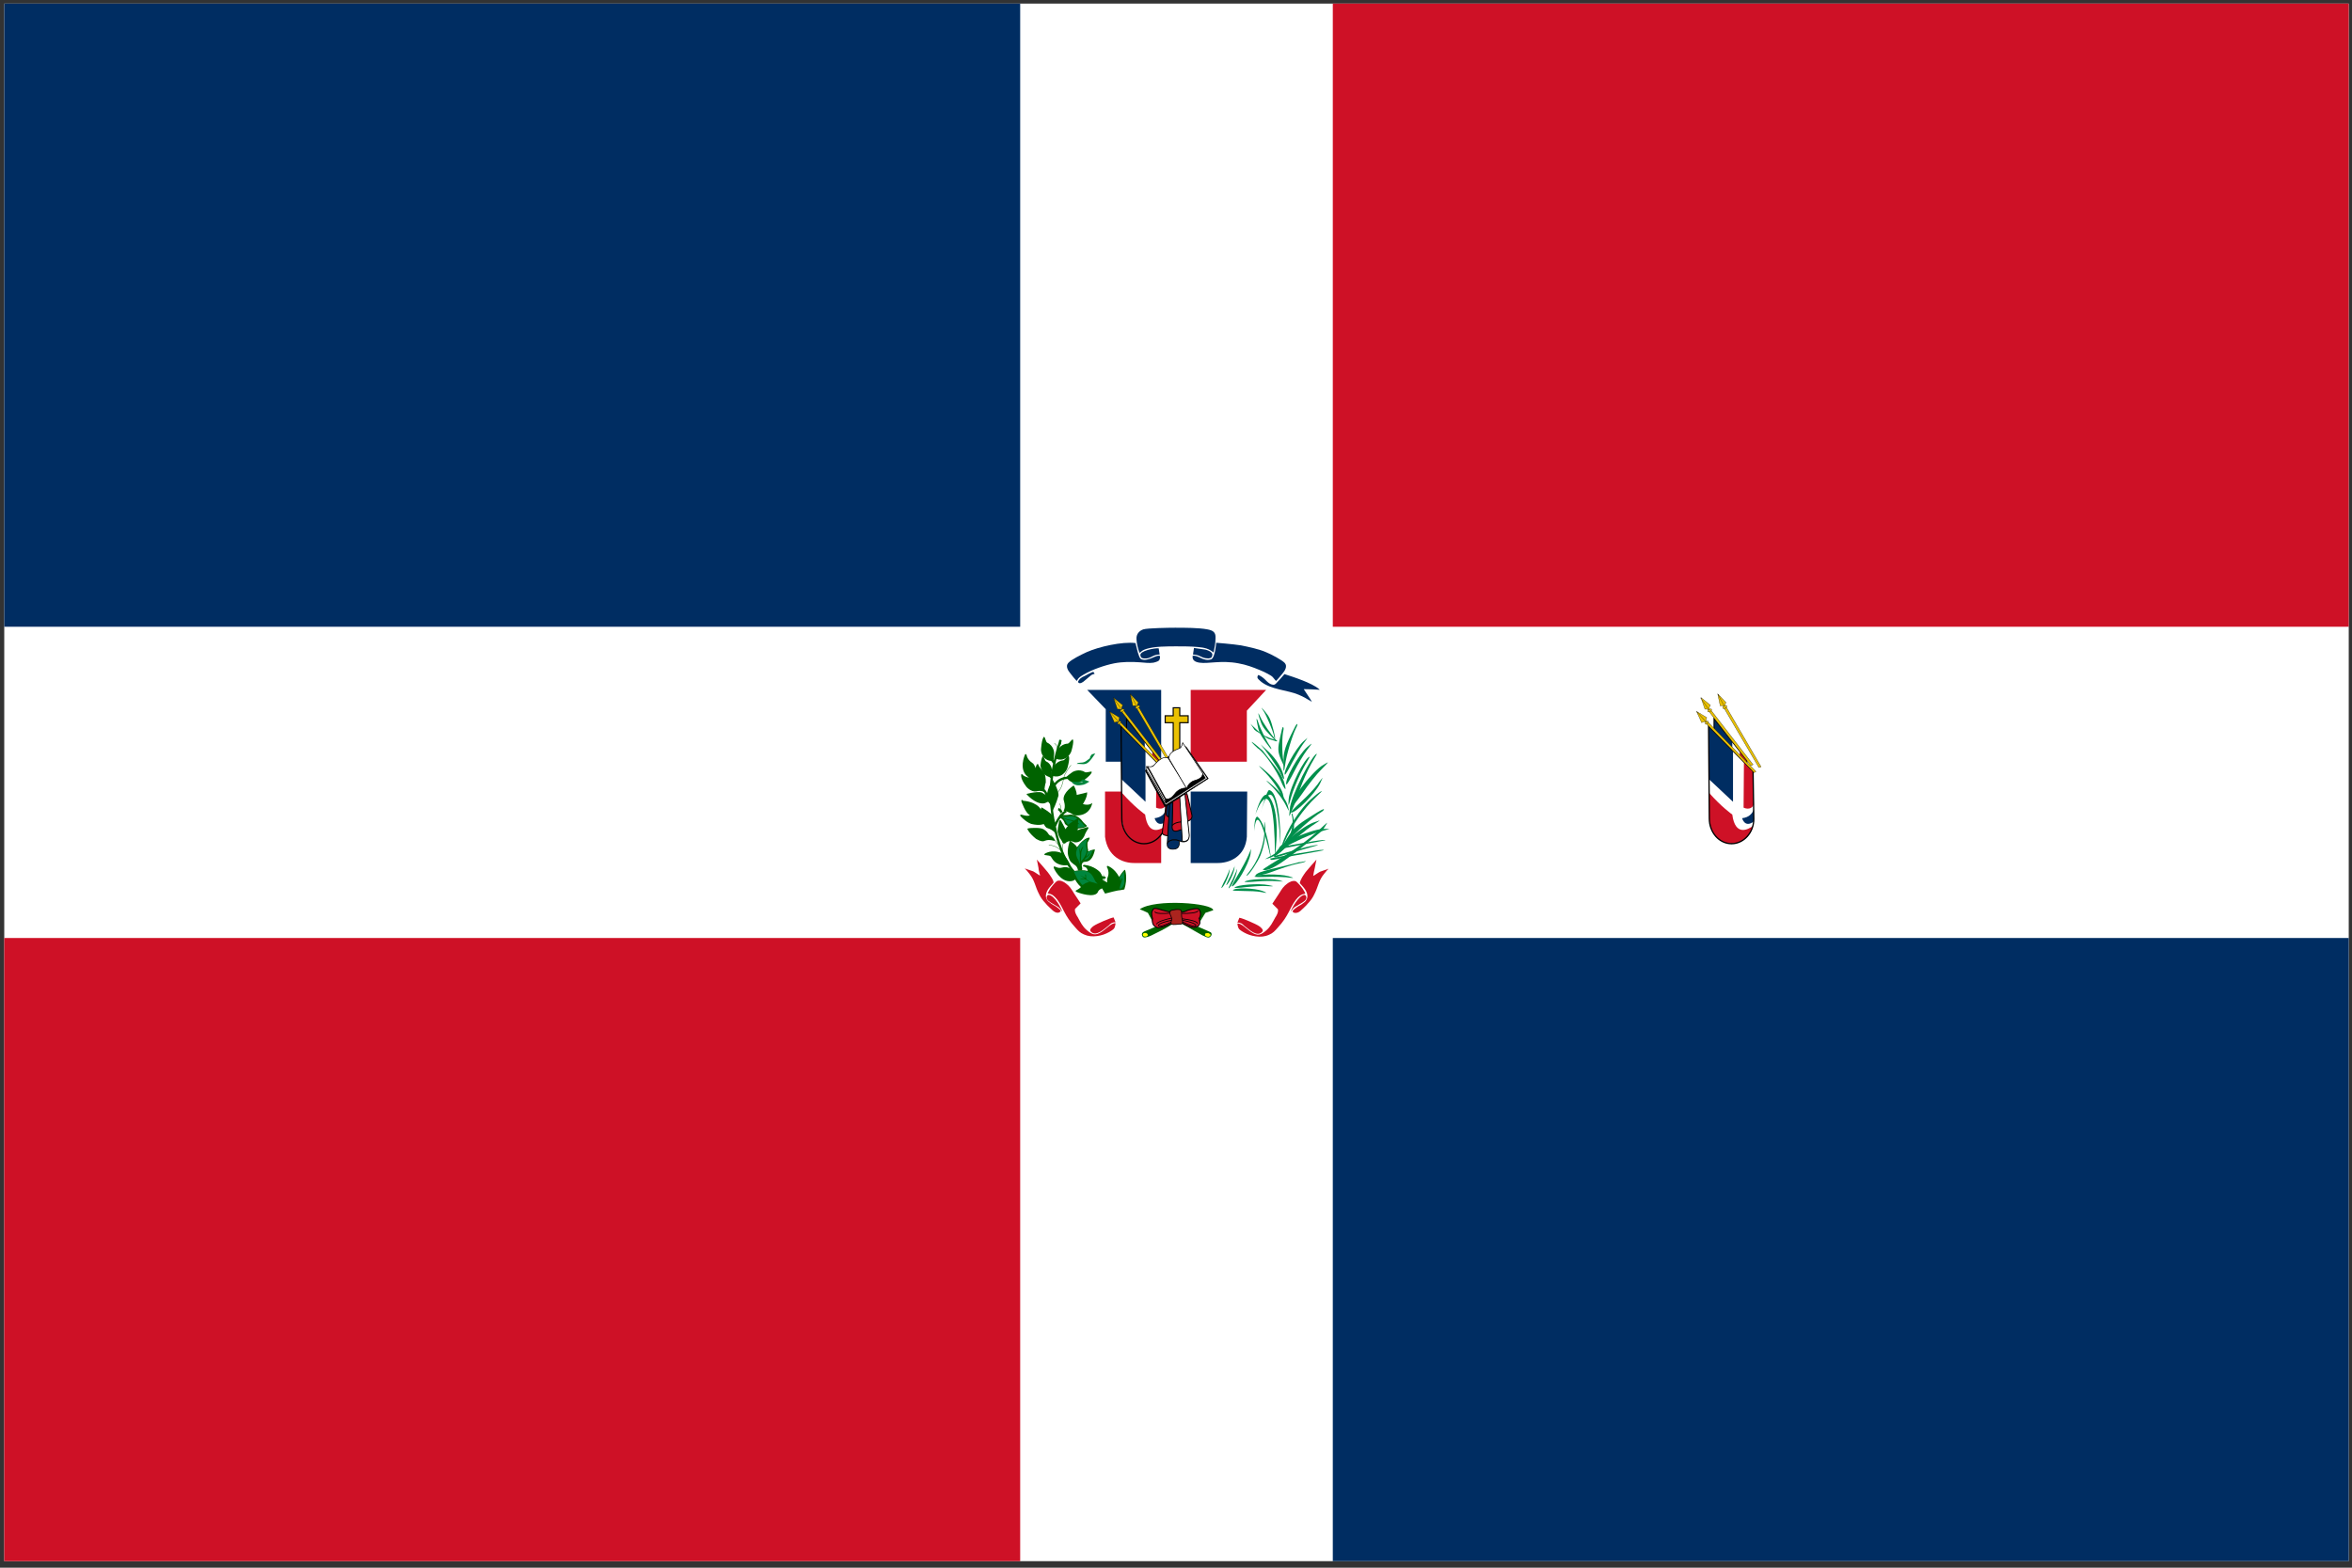 <?xml version="1.0" encoding="utf-8"?>
<!-- Generator: Adobe Illustrator 25.2.1, SVG Export Plug-In . SVG Version: 6.00 Build 0)  -->
<svg version="1.1" id="Layer_1" xmlns="http://www.w3.org/2000/svg" xmlns:xlink="http://www.w3.org/1999/xlink" x="0px" y="0px"
	 viewBox="0 0 720 480" style="enable-background:new 0 0 720 480;" xml:space="preserve">
<rect x="0" y="0" width="720" height="480" fill="#333333" stroke="none"/>
<path style="fill:#CE1126;" d="M-90-60"/>
<path style="fill:#002D62;" d="M-90-60"/>
<path style="fill:none;stroke:#000000;stroke-width:0.234;" d="M-90-60"/>
<path style="fill:#CE1126;" d="M-90-60"/>
<g>
	<path style="fill:#FFFFFF;" d="M1.3,1.1H719V478H1.3V1.1z"/>
	<path style="fill:#002D62;" d="M1.3,1.1h311v190.8H1.3V1.1z"/>
	<path style="fill:#CE1126;" d="M1.3,287.2h311V478H1.3V287.2z"/>
	<path style="fill:#002D62;" d="M408,287.2h311V478H408V287.2z"/>
	<path style="fill:#CE1126;" d="M408,1.1h311v190.8H408V1.1z"/>
	<g>
		<path style="fill:#002D62;" d="M348.9,199.9c0.7-0.6,0.8-0.8,2-1.2c2.5-0.8,6.5-0.8,9.2-0.8c2.2,0,4.3,0,6.5,0.2
			c2.2,0.2,3.5,0.5,4.9,1.7c0.3-1.5,0.6-2.8,0.6-4.5c0.1-1.8-0.9-2.3-2.5-2.6c-2.6-0.5-7-0.5-9.9-0.5c-1.8,0-8.4,0.1-9.7,0.5
			c-1.2,0.4-2.2,1.4-2.1,3C347.9,196.7,348.5,199.4,348.9,199.9L348.9,199.9z"/>
		<path style="fill:#002D62;" d="M329.6,208.5c0.4-0.4,0.1-0.8,2.2-2c2.6-1.5,6.3-2.8,9.3-3.4c2.6-0.5,5.3-0.5,8-0.3
			c1.2,0.1,2.8,0.3,4,0.1c0,0,1.3-0.3,1.6-0.6c0.5-0.4,0.4-1.4,0.4-1.4c-0.9-0.7-3.4,1.7-5.6,1c-0.7-0.2-0.9-1.4-1.2-2.2l-0.7-2.8
			c-4.1-0.5-11.2,1.1-15,2.8c-1.7,0.8-4.6,2.2-5.6,3.3c-0.9,1,0,2.4,0.6,3.1C328.2,206.9,329.1,208,329.6,208.5L329.6,208.5z
			 M365.1,200.8c-0.2,1.4,0.8,1.9,2.1,2.1c2.7,0.4,6.6-0.8,11.9,0.2c2.3,0.4,4.5,1.2,6.4,2c0.8,0.3,3.6,1.6,4.1,2.2l1,1.2
			c0.3-0.2,1.8-2,2.1-2.4c0.6-0.7,1.5-2.1,0.6-3.1c-0.8-0.9-4.2-2.7-5.7-3.3c-2-0.9-5.2-1.6-7.7-2.1c-2.5-0.4-7.6-0.8-7.6-0.8
			s-0.3,4.7-1.6,5.1C368.2,202.6,366.9,200.5,365.1,200.8z"/>
		<path style="fill:#002D62;" d="M385.1,206.7c-0.2,0.7-0.5,0.8,0.8,1.9c3.1,2.6,8.4,2.7,11.6,4.1c1.7,0.7,2.6,1.3,4.1,2.2
			c-0.1-0.4-2.1-3.2-2.5-3.9c1.5,0,3.4,0.1,4.9,0.2c-0.1-0.1-0.1-0.1-0.2-0.2c-2.2-1.9-7.8-3.7-10.6-4.6c-0.8,0.9-1.6,1.9-2.5,2.8
			c-0.3,0.3-0.6,0.6-1.3,0.4c-0.9-0.2-1.6-1-2.1-1.5C386.8,207.6,385.7,206.7,385.1,206.7L385.1,206.7z M365.2,200.4
			c1.6,0.1,1.8,0.4,3,0.9c0.5,0.2,1.1,0.3,1.7,0.3c0.9-0.1,1-0.2,1.2-0.9c0.3-1-1.3-1.6-2.1-1.8l-3.5-0.5L365.2,200.4z M355,200.4
			l-0.3-1.9c-1.1-0.1-5.9,0.7-5.6,2.2c0.2,0.7,0.3,0.8,1.1,0.9C352.4,201.8,352.7,200.4,355,200.4L355,200.4z M330,208.8
			c0.7,1.3,2.6-1,3.7-1.8c0.6-0.5,0.7-0.5,1.4-0.7l-0.4-0.6c-0.6,0.1-2.1,1-2.7,1.3C331.2,207.3,330.3,207.9,330,208.8L330,208.8z
			 M1.3,1.1"/>
	</g>
	<path style="fill:#006300;" d="M348.9,278.4c0.6,0.2,1.9,0.8,2.5,1.1c0,0,1.8,3.4,1.8,3.3c0.7,0.5,0.6,0.4,1.4,0.6l-4.3,1.8
		c-1.2,0.5-0.7,1.6-0.2,1.8c0.6,0.2,2-0.4,2.4-0.6c2.1-1,4.1-2,6-3.2c0.3-0.2,1.7-1.2,2-1.1l7.6,4.3c0.6,0.2,1.7,1,2.3,0.5
		c0.2-0.2,0.6-0.5,0.5-1c-0.1-0.5-0.4-0.5-0.8-0.7c-0.6-0.2-4-1.8-4.1-1.8l0.9-0.2c0.3-0.2-0.2-0.8,0.2-0.6l1.9-3.1l2.4-0.8
		C371.3,276.5,353.6,275.1,348.9,278.4L348.9,278.4z"/>
	<path style="fill:#FFFF00;" d="M350.2,285.7c-0.6,0.2-0.5,1.4,0.8,1C351.8,286.4,351.2,285.4,350.2,285.7L350.2,285.7z M369,285.8
		c-0.2,0.5-0.2,0.7,0.3,0.9c0.5,0.2,0.7,0.2,1.1-0.1c0.4-0.4,0.1-0.6-0.3-0.8c-0.4-0.2-0.1-0.2-0.4-0.1
		C369.5,285.7,369.3,285.7,369,285.8z M1.3,1.1"/>
	<g>
		<path style="fill:#008F4C;" d="M394.5,244.6c0.4-3.8,5-12.7,6.4-12.9c0.2,0-1.5,2.5-2.7,5c-1.2,2.5-2.5,5.7-2.9,7.2
			c-0.4,1.5-0.8,2.6-0.8,2.6C394.4,246.4,394.4,245.6,394.5,244.6L394.5,244.6z M404.6,242.3c0,0.1-0.9,0.9-1.9,1.9
			c-3.5,3.3-7.6,9-9.5,13.7c-2,5-1.5,3.7-0.9,1.3c1.5-5.2,5.7-11.8,9.6-15C403.3,242.9,404.7,242,404.6,242.3L404.6,242.3z
			 M392.9,233.8c0-3.4,0.3-4.6,2.3-8.8c1.3-2.6,1.7-3.5,1.9-3.3c0.1,0.1,0,0.6-0.3,1.1c-1.2,2.3-3.1,8.7-3.4,11.5
			c-0.1,0.9-0.3,1.7-0.4,1.7C392.9,236.1,392.9,235.1,392.9,233.8L392.9,233.8z M387.3,253c0.2,2.7-0.2,5.7-1.4,8.8
			c-0.7,1.8-3.5,6.1-4.2,6.3c-0.3,0.1-0.2,0,0.5-0.9c2.9-3.5,4.9-8.6,4.9-13.4C386.9,251.3,387.1,250.9,387.3,253L387.3,253z"/>
		<path style="fill:#008F4C;" d="M395.8,249.8c0.4,1.2,0.5,4,0,5.5c-1.1,3.5-3.6,6.1-7.2,7.4c-0.7,0.2-1.3,0.4-1.4,0.4
			c0,0,0.5-0.3,1.2-0.7c4.5-2.1,7.3-6.3,7.3-11.1c0-0.9-0.2-1.3-0.2-1.5c-0.1-0.4-0.2-0.6,0-0.7C395.7,249,395.5,248.9,395.8,249.8
			L395.8,249.8z"/>
		<path style="fill:#008F4C;" d="M405.7,257.3c0,0-2,0.4-4.3,0.8c-2.3,0.4-5.4,1-6.7,1.3c-2.1,0.4-2.5,0.5-2.6,0.3
			c-0.1-0.1-0.1-0.2-0.1-0.3c0-0.1,6.3-1.2,9.9-1.8C404.4,257.2,405.8,257.1,405.7,257.3L405.7,257.3z M387.2,217.8
			c1.5,1.8,1.8,2.6,2.6,5.6c0.5,2,0.6,2.6,0.5,2.6c-0.1,0-0.3-0.3-0.3-0.7c-0.4-1.7-2.2-6-3.2-7.6c-0.4-0.5-0.6-1-0.6-1.1
			C386.2,216.7,386.7,217.2,387.2,217.8L387.2,217.8z"/>
		<path style="fill:#008F4C;" d="M385.6,220c0.7,2.3,1.2,3,3.3,5.2c1.4,1.5,1.9,1.9,1.9,1.8c0-0.1-0.1-0.4-0.4-0.7
			c-1.2-1.2-3.8-5-4.6-6.8c-0.3-0.6-0.5-1.1-0.6-1.1C385.2,218.5,385.3,219.2,385.6,220L385.6,220z M399,227
			c-2.4,2.2-6.2,9.1-5.7,10.2c0.1,0.2,1.1-1.4,2.2-3.6c1.1-2.1,2.6-4.7,3.4-5.8c0.8-1,1.4-1.9,1.3-1.9
			C400.2,226,399.6,226.5,399,227L399,227z M400.1,228.8c-2.7,2.4-7,10.2-6.3,11.4c0.1,0.2,1.2-1.6,2.4-4c1.2-2.4,2.9-5.2,3.8-6.4
			c0.9-1.2,1.6-2.1,1.5-2.1C401.4,227.7,400.8,228.2,400.1,228.8L400.1,228.8z M384.9,221.7c0.4,2.3,0.8,3.1,2.6,5.6
			c1.2,1.6,1.6,2.2,1.7,2c0-0.1-0.1-0.4-0.3-0.7c-1.1-1.4-3.1-5.5-3.7-7.4c-0.2-0.6-0.4-1.1-0.5-1.1
			C384.6,220.1,384.7,220.8,384.9,221.7L384.9,221.7z"/>
		<path style="fill:#008F4C;" d="M388.5,226.3c1.9,0.6,2.5,0.8,2.5,0.6c0-0.1-0.3-0.3-0.7-0.4c-1.7-0.4-6.4-2.6-6.5-3.4
			c-0.2-0.3-1-1.5-1-1.5S386.9,225.8,388.5,226.3L388.5,226.3z M404.6,234.5c-3.6,2.5-10.1,11.2-9.5,12.8c0.1,0.2,1.7-1.7,3.6-4.4
			c1.8-2.7,4.4-5.9,5.7-7.2c1.3-1.3,2.2-2.3,2.1-2.3C406.4,233.4,405.6,233.9,404.6,234.5L404.6,234.5z M404.1,239.9
			c-1.6,3.2-7.6,9.2-8.9,8.9c-0.2-0.1,1.2-1.6,3.1-3.3c1.9-1.7,4.1-4.1,5-5.3c0.8-1.2,1.5-2,1.6-2
			C404.8,238.3,404.5,239,404.1,239.9L404.1,239.9z M382.8,261.6c-0.6,3.1-4.5,9.8-5.7,9.8c-0.2,0,0.7-1.6,1.9-3.6
			c1.2-2,2.6-4.6,3.1-5.8c0.5-1.2,0.9-2.1,0.9-2.1C383,260.1,382.9,260.8,382.8,261.6z M392.7,243c-0.6-2-2.4-4.4-4.9-6.6
			c-2.5-2.2-3.2-2.6-1.1-0.5c2,1.9,4.5,5.3,5.4,7.3c0.4,0.8,0.8,1.5,0.8,1.4C393.1,244.6,392.9,243.8,392.7,243L392.7,243z
			 M394.5,268.3c-2.8-0.8-9.9-0.7-10.5,0.1c-0.1,0.1,1.6,0.2,3.7,0.1c2.1-0.1,4.8,0,6,0.1c1.2,0.2,2.1,0.2,2.1,0.2
			C395.9,268.7,395.2,268.5,394.5,268.3L394.5,268.3z M391.5,269.5c-2.8-0.7-9.9-0.3-10.5,0.5c-0.1,0.1,1.6,0.1,3.7-0.1
			c2.1-0.2,4.8-0.2,6-0.1c1.2,0.1,2.1,0.1,2.1,0.1C392.8,269.9,392.2,269.7,391.5,269.5z M388.3,271c-2.8-0.6-9.9-0.1-10.4,0.8
			c-0.1,0.1,1.6,0.1,3.7-0.2c2.1-0.2,4.8-0.4,6-0.3c1.2,0.1,2.1,0.1,2.1,0C389.7,271.3,389.1,271.2,388.3,271z"/>
		<path style="fill:#008F4C;" d="M386.5,272.8c-2.4-0.9-8.6-1.1-9.1-0.2c-0.1,0.1,1.4,0.2,3.2,0.2c1.9,0,4.2,0.1,5.3,0.3
			c1,0.2,1.8,0.3,1.8,0.3C387.6,273.3,387.1,273,386.5,272.8L386.5,272.8z M397.6,264c-5.9,1.7-12.9,2.7-13.3,4.1
			c-0.1,0.2,2.6-0.2,5.2-1.2c2.6-1,6-2.1,7.5-2.4c1.5-0.3,2.7-0.6,2.7-0.8C399.5,263.6,398.5,264,397.6,264L397.6,264z M405.2,260.3
			c-0.1,0.1-2.4,0.5-5.2,1c-2.8,0.5-6.4,1.1-7.9,1.5c-2.4,0.5-2.9,0.6-3.1,0.4c-0.1-0.1-0.2-0.3-0.2-0.3c0-0.1,7.5-1.5,11.8-2.1
			C403.8,260.2,405.4,260.1,405.2,260.3L405.2,260.3z"/>
		<path style="fill:#008F4C;" d="M403.4,258.8c0,0-2,0.6-4.2,1.2c-2.3,0.6-5.2,1.5-6.5,1.9c-2,0.6-2.4,0.7-2.5,0.6
			c-0.1-0.1-0.2-0.2-0.2-0.3c0-0.1,6.2-1.9,9.7-2.8C402.2,258.8,403.6,258.6,403.4,258.8L403.4,258.8z"/>
		<path style="fill:#008F4C;" d="M401.9,251.9c-4,1.6-12.2,8.7-11.9,10.4c0,0.2,2-1.3,4.4-3.5c2.4-2.2,5.5-4.8,7-5.8
			c1.5-1,2.7-1.8,2.6-1.8C404,251.2,403,251.5,401.9,251.9L401.9,251.9z"/>
		<path style="fill:#008F4C;" d="M404.9,253.8c-4,0.3-13.2,4.4-13.4,6c0,0.2,2.2-0.6,4.9-2c2.7-1.4,6.2-2.8,7.8-3.2
			c1.6-0.4,2.8-0.8,2.8-0.9C406.9,253.8,406,253.8,404.9,253.8L404.9,253.8z"/>
		<path style="fill:#008F4C;" d="M404.8,254.3c-10.3,8.6-16.1,12.9-18.2,12c-0.3-0.1,3.8-2.5,7.3-4.7c3.5-2.2,7.7-5.4,9.4-7
			c1.7-1.6,3-2.8,3-2.7S405.6,253.1,404.8,254.3L404.8,254.3z M393.8,257c2.1-3.4,3.1-4.3,7.6-7.1c2.8-1.8,3.8-2.3,3.9-2.1
			c0,0.2-0.4,0.6-0.9,0.9c-2.5,1.5-8.3,6.6-10.3,9.1c-0.7,0.9-1.3,1.5-1.4,1.5C392.5,259.3,393,258.2,393.8,257L393.8,257z
			 M394.9,247.3c0.4-3.8,6.8-16.3,8.2-16.5c0.2,0-1.5,2.5-2.7,5c-1.2,2.5-2.5,5.7-2.9,7.2c-0.4,1.5-2.8,7-2.8,6.9
			C394.6,249.8,394.8,248.2,394.9,247.3L394.9,247.3z M392.2,232.7c-1.1-2.6-1.1-3.5-0.3-7.1c0.5-2.3,0.7-3.1,0.9-3
			c0.1,0.1,0.2,0.5,0.1,0.9c-0.5,2-0.5,7.3,0,9.5c0.2,0.7,0.3,1.4,0.2,1.4C393,234.4,392.6,233.7,392.2,232.7L392.2,232.7z
			 M394.2,246.6c-0.6-1.8-2.2-4-4.4-5.9c-2.2-2-2.9-2.3-0.9-0.4c1.8,1.7,4.1,4.8,4.9,6.6c0.3,0.7,0.7,1.3,0.8,1.3
			C394.5,248,394.4,247.3,394.2,246.6L394.2,246.6z M384.3,249.4c2-7.3,3.7-6,3.7-6c4.5,4.2,2.3,18.6,2.3,18.6
			C390.1,232.5,384.3,249.4,384.3,249.4L384.3,249.4z"/>
		<path style="fill:#008F4C;" d="M385.9,248.9c2-7.3,2.6-7,2.6-7c3.7,0.7,3.5,16.9,3.5,16.9C390.3,231.2,385.9,248.9,385.9,248.9
			L385.9,248.9z M384,254.6c-0.1-5.2,1-4.5,1-4.5c3,2.7,4.1,12.9,4.1,12.9C384.4,242.4,384,254.6,384,254.6L384,254.6z M393,239.2
			c-0.9-2.8-3.7-5.7-6.5-9.4c-3.5-3.1-4.6-3.6-1.5-0.7c2,1.2,6,7,7.3,10.5c0.5,1.2,1.1,2.1,1.2,2C393.6,241.5,393.4,240.4,393,239.2
			L393,239.2z"/>
		<path style="fill:#008F4C;" d="M392.7,236.7c-0.7-2.2-2.5-5-5.2-7.3l-1.6-1.5c1.6,1.9,5.2,6.9,6.2,9.1c0.4,0.9,0.8,1.6,0.9,1.5
			C393.2,238.5,393,237.7,392.7,236.7L392.7,236.7z M377.9,265.8c-0.2,1.6-1.9,5.1-2.5,5.2c-0.1,0,0.3-0.8,0.8-1.9
			c0.6-1,1.1-2.4,1.4-3c0.2-0.6,0.4-1.1,0.4-1.1C377.9,265,377.9,265.4,377.9,265.8L377.9,265.8z M376.4,266.7
			c-0.2,1.6-1.9,5.1-2.5,5.2c-0.1,0,0.3-0.8,0.8-1.9c0.6-1,1.1-2.4,1.4-3c0.2-0.6,0.4-1.1,0.4-1.1
			C376.5,265.9,376.4,266.3,376.4,266.7L376.4,266.7z M378.6,266.8c-0.2,1.6-1.9,5.1-2.5,5.2c-0.1,0,0.3-0.8,0.8-1.9
			c0.6-1,1.1-2.4,1.4-3c0.2-0.6,0.4-1.1,0.4-1.1C378.7,266.1,378.7,266.4,378.6,266.8L378.6,266.8z"/>
	</g>
	<path style="fill:#00873F;" d="M324.2,226.6c0,0.8,0.2,1,0.6,1.5l0.1-1.5C324.6,226.4,324.5,226.6,324.2,226.6L324.2,226.6z"/>
	<g transform="translate(-82.672 -25.552) scale(1.065)">
		<path style="fill:none;stroke:#006300;stroke-width:0.668;stroke-miterlimit:4.261;" d="M379.9,247.5l-0.7-0.6 M380.6,243.3
			c-0.6-0.8-0.6-0.8-0.6-0.8 M378.6,253.2c-0.2-1.7-1.2-2.2-1.2-2.2 M386.5,274.9c-4.3-4.7-5.7-13.3-5.7-13.3
			c1.4-3.6,3.3-4.4,3.3-4.4 M380.8,261.5c-1.4-5.5-1.1-11.3-1.1-11.3c0.5-7.1,2.8-13.4,2.8-13.4 M379.7,252.2
			c1.1-5.2,5.5-4.6,5.5-4.6"/>
		<path id="a" style="fill:none;stroke:#006300;stroke-width:0.105;stroke-miterlimit:4.261;" d="M379.6,253.1
			c3.9-1.6,3.4-5,4.1-6.4c1.1-2.1,1.8-2.7,1.8-2.7 M383.5,270.1c-1.3-3.3,0.2-4,0.2-4 M383,269c-1.7-2.2-3.9-2-3.9-2 M382.2,258.8
			c1-1.9,0-3.8,0-3.8 M382.7,268l-3-3.9 M381.5,239.9c0.4-1.5-0.8-2.2-0.8-2.2 M369.4,184.1"/>
		<g transform="translate(442.052 224.217) scale(.157)">
		</g>
		<g transform="matrix(.157 0 0 .181 444.567 235.353)">
			<path id="a_1_" style="fill:none;stroke:#006300;stroke-width:0.627;" d="M371.4,193"/>
		</g>
		<g transform="translate(443.685 248.32) scale(.157)">
			<path id="a_2_" style="fill:none;stroke:#006300;stroke-width:0.105;stroke-miterlimit:10;" d="M370.7,203.3"/>
		</g>
		<g transform="translate(439.992 252.043) scale(.169)">
			<path id="a_3_" style="fill:none;stroke:#006300;stroke-width:0.113;stroke-miterlimit:10;" d="M367.8,206.3"/>
		</g>
		<g transform="translate(438.744 256.228) scale(.169)">
			<path id="a_4_" style="fill:none;stroke:#006300;stroke-width:0.113;stroke-miterlimit:10;" d="M366.8,209.6"/>
		</g>
		<g transform="translate(440.286 257.844) scale(.169)">
			<path id="a_5_" style="fill:none;stroke:#006300;stroke-width:0.113;stroke-miterlimit:10;" d="M368,210.9"/>
		</g>
		<g transform="translate(463.222 286.05) scale(.123)">
			<path id="a_6_" style="fill:none;stroke:#006300;stroke-width:8.208661e-02;stroke-miterlimit:10;" d="M386.3,233.3"/>
		</g>
		<g transform="translate(464.293 287.305) scale(.123)">
			<path id="a_7_" style="fill:none;stroke:#006300;stroke-width:8.208661e-02;stroke-miterlimit:10;" d="M387.2,234.3"/>
		</g>
		<path style="fill:none;stroke:#006300;stroke-width:0.668;stroke-miterlimit:4.261;" d="M382.7,257.6c-0.2-0.8-0.9-1-0.9-1
			 M393.6,275.8c1.3,0.9,1.7,0.3,1.7,0.3"/>
	</g>
	<g>
		<path style="fill:#006300;" d="M338.4,271.2c-0.8-3-0.6-3.6-0.6-3.6 M331.3,265.8c0,0-0.5-1.2,0.3-1.8c0.5-0.4,2.6,0.7,3.6-3.9
			c0,0-0.6-0.1-2.1,0.6v-0.4c0,0-0.3-1-0.2-2.3c0,0,0.7-1.1,0.7-1.5c0,0-1.3-0.5-3.9,2.9c0,0-0.2-0.7-2.2-2c0,0-1,2.9-0.5,4.6
			c0.4,1.3,0.4,1.7,1.8,2.7c0,0,1.1,0.5,1.2,1.9c0.5,0,1.2-0.1,1.2-0.1S331.3,266.5,331.3,265.8L331.3,265.8z M329.3,269.2
			c-0.4,0.2-0.6,0.5-1.4,0.6c-3.4,0.4-5.3-4-5.3-4c-0.1-0.9,0.3-0.4,1-0.2c0.9,0.3,1.2,0.1,2.2-0.1c1.4-0.2,2.9,1.2,2.9,1.2
			c0.9,0.8,0.9,2.3,0.9,2.3C329.6,269.2,329.3,269.2,329.3,269.2L329.3,269.2z M325.3,261.3c-3.5-1.5-5.6,0.2-5.6,0.2
			c-0.1,0.2,0.2,0.3,0.2,0.3c2.2,0.3,1.5,0.2,2.4,1.4c1.6,2.2,4.4,1.7,4.4,1.7c0.6,0.1,1.1,0.8,1.1,0.8
			C327.6,263.8,325.3,261.3,325.3,261.3L325.3,261.3z M319.2,247.4c-0.7-0.5-0.5,0.5-0.5,0.5c-1.5-2.5-5.3-2.7-5.3-2.7
			c-0.3,0-0.5-0.3-0.5-0.3c-0.6,0,0.1,1.3,0.1,1.3c1.2,3.1,2.3,3.4,2.3,3.4c-1.3,0.7-3.4-0.9-2.9,0.3c2,2.1,3.4,2.4,3.4,2.4
			c2.6,0.6,3.7,0,3.7,0c0.6,1.1,1,1.2,1,1.2c2.3,0.7,2.8,2,2.8,2c0-2.5-1-5.7-1-5.7C321.6,248.8,319.2,247.4,319.2,247.4
			L319.2,247.4z"/>
		<path style="fill:#006300;" d="M337.4,272c-1.2,0.4-1.4,1.3-1.4,1.3c-1.2,1.7-5.6,0.1-5.6,0.1c-1.4-0.4-1.1-0.7-1.1-0.7
			c1.2-0.6,1.6-1.1,1.6-1.1c-2.3-2.1-2.7-4.8-2.7-4.8c3.6-0.7,4.8-0.1,4.8-0.1c-0.2-1.4-1.4-1.4-1.4-1.4c-0.3-0.4,0.3-0.5,0.3-0.5
			c3.2,0.3,4.9,2.3,4.9,2.3c1.2,1.7,0.8,3.3,0.8,3.3C338,272.1,337.4,272,337.4,272L337.4,272z M322.5,257.4
			c-1.8-0.5-2.8,0.1-2.8,0.1c-0.9,0.4-2.6-0.7-2.6-0.7c-2.2-1.8-2.6-3-2.6-3c0-0.3,1.9-0.3,1.9-0.3c2.6-0.1,3.2,0.5,3.2,0.5
			c1.3,0.8,1.2,1.4,1.7,1.7c1.1,0.7,1.3,1,1.3,1C322.9,257.2,323.1,257.6,322.5,257.4L322.5,257.4z M326,258.3
			c1.2-1.4,2.9-0.4,2.9-0.4c2.5,0.3,3.3-2.6,3.3-2.6c0.6-1.2,1-1.7,1-1.7c0.1-0.7-1.1-0.1-1.1-0.1c-2.2,0.5-2.2,0.8-2.2,0.8
			c0.4-3.4,0.4-3.4,0.4-3.4c0-0.6-0.6-0.1-0.6-0.1c-3.1,1.8-3.5,3.1-3.5,3.1l-1.3-2.4c-0.4-1-0.7,0.1-0.7,0.1
			c-0.6,2.9-0.4,3.2-0.4,3.2c0.4,1.6,0.8,2,0.8,2c0.7,1,0.7,1.3,0.7,1.3L326,258.3z"/>
		<path style="fill:#006300;" d="M344.4,266.3c-0.5,0.1-1.8,2.2-1.8,2.2c-1.6-2.9-3.6-3.4-3.6-3.4c-0.4,0.2,0.1,0.9,0.1,0.9
			c0.6,1.6-0.1,2.8-0.1,2.8c-0.2,1.1,0,1.4,0,1.4c-2.5-1.3-2.6-1.1-2.6-1.1c0,1.6,1.9,4.5,1.9,4.5c4.1-1.1,4.4-1,4.4-1
			c1.5-0.2,1.5-0.3,1.5-0.3C345.3,268.8,344.4,266.3,344.4,266.3L344.4,266.3z M324.2,250.2c1.6,0.8,1.7,1.8,1.7,1.8
			c0.4,1.3,4.1,1.7,4.1,1.7c3-0.3,2.7-0.9,2.7-0.9c-1.7-1.5-1.2-1.4-2-2.1c-1.3-1.3-3-1.3-3-1.3c-2.3,0.4-2.8-0.1-2.8-0.1
			C324.1,249.7,324.2,250.2,324.2,250.2L324.2,250.2z M320.6,244.9c-0.7-2.7,1.7-6.1,1.7-6.1c2.1,3.8,1.7,4.9,1.7,4.9
			c-0.7,2.5-1.7,4.4-1.7,4.4C321.9,246.2,320.9,245.9,320.6,244.9L320.6,244.9z"/>
		<path style="fill:#006300;" d="M319.3,246c-2.6,0.1-5.1-2.9-5.1-2.9c3.9-1,4.8-0.4,4.8-0.4c2.1,1.2,3.6,2.5,3.6,2.5
			C320.8,245.1,320.3,246,319.3,246L319.3,246z"/>
		<path style="fill:#006300;" d="M317.3,242.3c-1.7,0.3-3.1-1.4-3.1-1.4c-2.2-2.9-1.5-3.9-1.5-3.9c0.2-0.1,0.4,0.3,0.4,0.3
			c0.7,0.6,1.9,0.8,1.9,0.8c-3.5-2.2-1.2-7.1-1.2-7.1c0.4-0.5,0.6,0.7,0.6,0.7c0.5,1.3,1.9,2.1,1.9,2.1c0.7,1,0.7,1.4,0.7,1.4
			c0.4-1.7,0.8-1.2,0.8-1.2c0.4,1.3,1.9,2.2,2.1,3.2c0.5,2.5,0.1,2.8,0.1,2.8c-0.3,1.4-0.3,2.5-0.3,2.5
			C318.5,241.9,317.3,242.3,317.3,242.3L317.3,242.3z M325.6,248.2c0.8-1.1,0-3.3,0-3.3c-0.3-2.3,3.1-4.4,3.1-4.4
			c1,1.8,0.9,2.9,0.9,2.9c2.6-0.6,3.2-0.8,3.2-0.8c0.1,1.5-1.3,3.6-1.3,3.6c2.1,0.6,2.9-0.4,2.9-0.4c-1,4.7-5.6,3.8-5.6,3.8
			C327,248.4,325.6,248.2,325.6,248.2L325.6,248.2z"/>
		<path style="fill:#006300;" d="M318.5,234.5c0.3-2.9,0.8-3,0.8-3c0.3,0.1,0.5,1.4,0.9,1.6c1.8,0.8,1.8,2.7,1.8,2.7
			c-0.1,2.3-0.4,2.1-0.4,2.1C319.1,237.8,318.5,234.5,318.5,234.5L318.5,234.5z M326.8,235c0.9-3.2,0.3-3.6,0.3-3.6
			c-0.4,0-1.1,1.3-1.6,1.4c-2.3,0.2-3.1,2.3-3.1,2.3c-0.9,2.5-0.4,2.4-0.4,2.4C324.8,238.5,326.5,236.2,326.8,235L326.8,235z"/>
		<path style="fill:#006300;" d="M318.7,229.1c0.3-3.3,0.9-3.5,0.9-3.5c0.4,0.1,0.5,1.6,1,1.8c2.1,1,2.1,3.2,2.1,3.2
			c-0.1,2.7-0.4,2.4-0.4,2.4C319.3,233.1,318.5,230.3,318.7,229.1L318.7,229.1z M328,229.9c0.9-3.2,0.4-3.5,0.4-3.5
			c-0.4,0-1.1,1.3-1.6,1.3c-2.3,0.1-3.1,2.2-3.1,2.2c-0.9,2.5-0.5,2.4-0.5,2.4C325.9,233.4,327.7,231.1,328,229.9L328,229.9z
			 M331.8,238.9c2.7-2,2.4-2.6,2.4-2.6c-0.3-0.2-1.7,0.4-2.1,0.1c-1.9-1.2-3.8,0-3.8,0c-2.2,1.5-1.8,1.7-1.8,1.7
			C328.1,240.5,330.9,239.6,331.8,238.9z M1.3,1.1"/>
	</g>
	<g>
		<path style="fill:#006300;" d="M1.3,1.1"/>
		<path style="fill:#006300;" d="M1.3,1.1"/>
		<path style="fill:#00863D;" d="M330.6,239.2c0.6,0.1,0.4,0,0.9,0.2c-0.3,0.2-1.3-0.1-1.7,0l-1.8,0c0.6,0.8,1.5,1.2,2.8,1
			c1.3-0.1,1.7-0.5,2.7-1.1l-2-0.7L330.6,239.2z M329.8,250.6c-0.2-0.2-0.6-0.4-0.9-0.5c-1.1-0.4-2,0-2.5,0l-1.3-0.1
			c0.3,0.4,1.7,0.9,2.4,1C329.2,251.2,328.1,251.7,329.8,250.6L329.8,250.6z M330,251.9l0.5,0.5c-0.1,0.1-0.3-0.1-0.5-0.2l-0.1,1.2
			l2.3-0.3c-0.7-0.9-1.2-1.4-2.1-2.2C330.1,251.2,330,251.5,330,251.9L330,251.9z M327,252.5l1.4-1c-0.4-0.3-1-0.3-1.5-0.4l-1.3-0.5
			c0.3,0.4,0.3,0.3,0.7,1C326.5,251.9,326.7,252.3,327,252.5L327,252.5z M333.7,232.1c-0.6,0.4-1,0.9-1.7,1.2
			c-0.9,0.4-1.9,0-2.4,0.6c1.5-0.1,2.5,0.5,3.7-0.6c0.7-0.7,1.4-1.7,2-2.6c-0.2,0-1,0.2-1.2,0.4c-0.1,0.1-0.2,0.4-0.3,0.5
			C333.5,232,333.7,231.7,333.7,232.1L333.7,232.1z M328.7,266.8l1.1,2.3l1.5,1.9c0.3-0.1,0.7-0.4,1-0.6l1.2-0.4
			c-0.7-0.3-0.7-0.6-1.1-0.7c-1-0.1-0.4,0.1-1.7-0.1c0.1-0.2,0.1-0.1,0.7-0.1l0.8,0c-0.5-0.4-1-0.7-1.6-1.1l1.7,0.8l-0.1-1.1
			c0.4,0,0.2,0.7,0.3,1.3c0.1,0.3,0.6,0.6,0.9,0.8c0.5,0.3,0.7,0.2,1.3,0.4l1.3,0.4c-0.5-0.7-0.3,0.1-1.2-1.8
			c-0.4-0.7-0.7-1.2-1.3-1.6C332.2,266.2,330.4,266.8,328.7,266.8L328.7,266.8z M330.6,264.6c0-0.9-0.1-1.7,0-2.7
			c0-0.4-0.2-1.5-0.2-2.2c0.2,0.1,0.2,0.2,0.2,0.4l0.2,0.6c0.2-1,0.3-0.9,0.8-1.6c0.1,0.2-0.5,1-0.6,2l-0.1,2.7
			c0.1-0.1,0.1-0.2,0.2-0.3c0.1-0.1,0.2-0.2,0.3-0.3c0.2-0.2,0.3-0.4,0.5-0.7c1.3-2,0.5-3.2,0.5-3.8l0.4-1.9c-0.4,0.2-1.5,1-1.8,1.2
			c-1,1-2,2.8-1.4,4.3c0.1,0.4,0.3,0.7,0.5,1C330.3,263.8,330.4,264.3,330.6,264.6L330.6,264.6z M1.3,1.1"/>
		<path style="fill:#00863D;" d="M343,269.8c0.1-0.2,0.1-0.3,0.2-0.5c0.1-0.3,0-0.2,0.3-0.4c0.1,0.2,0,0.3-0.1,0.8
			c-0.3,0.8-0.5,1.6-0.7,2.4c0.8-0.1,0.7-0.1,1.1-0.7c0.2-0.4,0.4-0.8,0.4-1.3l-0.1-3.3l-1,1.3C342.5,268.8,342.9,268.4,343,269.8
			L343,269.8z M332.5,262.3c0.3-0.1,0.8-0.8,1.1-1.1c0.1,0.3-0.5,1-0.7,1.1c-0.6,0.5-0.2,0-1,0.9c1.5,0.2,2.1-1.8,2.6-2.8
			c-0.3,0-1.3,0.3-1.5,0.5c-0.2,0.1-0.1,0.1-0.2,0.3c0,0.2-0.1,0.2-0.1,0.4C332.7,261.9,332.6,262.1,332.5,262.3L332.5,262.3z"/>
	</g>
	<g>
		<path style="fill:#00863D;" d="M1.3,1.1"/>
		<path style="fill:#CE1126;stroke:#000000;stroke-width:0.301;" d="M354.6,284.1c2.1-0.3,4-1.4,4-1.4c0.3,0.3,2,0.1,2,0.1
			c0.8-0.2,1.1-0.3,1.1-0.3c2.1,1.3,3.7,1.5,3.7,1.5c1.9-0.1,1.9-1.5,1.9-1.5c-0.1-1.3-0.2-1.3-0.2-1.3c1-1.6-0.1-2.8-0.1-2.8
			c-0.5-0.6-3.4,0.3-3.4,0.3c-1.9,0.9-2.1,0.5-2.1,0.5c-0.6-0.9-2.6-0.7-3.5,0c-2.1-0.5-2.4-0.6-2.4-0.6c-2.2-0.8-2.5-0.3-2.5-0.3
			c-0.8,0.9-0.5,1.9-0.5,1.9c0,0.5,0.2,1,0.2,1C352.4,283.9,354.6,284.1,354.6,284.1L354.6,284.1z"/>
		<path style="fill:#CE1126;stroke:#000000;stroke-width:0.239;" d="M361.8,281.7c4.7,1,4.3,1.7,4.3,1.7c-0.3,0.5-1.7-0.1-1.7-0.1
			C360.8,282,361.8,281.7,361.8,281.7L361.8,281.7z M358.9,281.7c-4.7,1-4.3,1.7-4.3,1.7c0.3,0.5,1.7-0.1,1.7-0.1
			C359.8,282,358.9,281.7,358.9,281.7L358.9,281.7z"/>
		<path style="fill:#AA241E;stroke:#000000;stroke-width:0.223;" d="M359.1,278.6c-2,0.4-0.4,1.8-0.4,2.8c0,0.5-0.5,1.3,0,1.6
			c0.5,0.2,1.5,0,2.1,0c0.8,0,1.3,0,1.2-1c-0.1-0.7-0.3-1-0.3-2c0-0.7,0.1-1.4-0.6-1.5C360.6,278.4,359.5,278.5,359.1,278.6
			L359.1,278.6z"/>
		<path style="fill:none;stroke:#000000;stroke-width:0.241;" d="M361.8,279.7c5.3,0,4.9-0.9,4.9-0.9 M361.9,281.3
			c5.3,0.7,4.6,1.5,4.6,1.5"/>
		<path style="fill:none;stroke:#000000;stroke-width:0.234;" d="M358.6,281.1c-4.9,1.1-4.5,1.9-4.5,1.9 M358.1,279.6
			c-5,0.4-4.5-0.5-4.5-0.5"/>
	</g>
	<g>
		<path style="fill:none;stroke:#000000;stroke-width:0.234;" d="M1.3,1.1"/>
		<path style="fill:#CE1126;" d="M320.7,273.5c1.4,0.3,1.9,0.7,2.9,1.9c2.1,2.8,2.1,4.8,5.6,8.6c0.8,0.9,1.4,1.6,2.6,2.1
			c1.3,0.6,2.6,0.7,4.1,0.5c1.4-0.2,2.5-0.6,3.6-1.2c0,0,1.3-0.7,1.6-1.2c0.3-0.5,0.4-1.5,0.4-1.5c-1-0.3-2.9,1.7-4.1,2.5
			c-2.2,1.5-3.1,0.9-4.7-0.4c-1.4-1.2-1.9-2.4-2.8-4c-0.4-0.6-1-1.6-0.8-2.5l1.7-1.7c-0.7-1.1-1.5-2.3-2.1-3.2
			c-0.8-1.3-1.3-2.1-2.4-2.9c-0.6-0.5-1.9-1.2-2.8-0.7c-0.7,0.6-1.3,1.3-1.9,2.1C321.4,272.3,321,272.9,320.7,273.5z"/>
		<path style="fill:#CE1126;" d="M318.4,268.1c-0.3-0.1-1.5-1-2.1-1.3l-2.6-0.9c0.4,0.4,0.7,0.7,1.4,1.6c1.7,2.1,1.7,3.8,3,6.3
			c0.4,0.9,1.2,2,1.9,2.7c0.4,0.6,2,2,2.3,2.3c0.9,0.8,1.9,0.9,2.4,0.2c0.1-0.4-1.1-1.2-1.7-1.6c-0.8-0.4-1.5-0.9-2.1-1.4
			c-1.5-1.6-0.4-3.5,0.8-4.8l0.8-0.9c0.2-0.6-1.1-2.4-1.8-3.3c-0.7-0.9-2.5-2.9-3.3-3.8c0.1,0.7,0.4,1.7,0.5,2.5
			C317.9,266.3,318.3,267.7,318.4,268.1L318.4,268.1z M341.5,282.4l-0.6-1.5c-0.9,0.1-5.1,1.9-6.1,2.6c-0.3,0.2-1.5,1.1-0.9,1.7
			c1.6,1.8,4.1-0.8,5.6-1.9C339.9,282.8,340.6,282.3,341.5,282.4z"/>
		<path style="fill:#CE1126;" d="M325.1,279c-0.3-0.1-0.2-0.6-1.2-1.3c-0.4-0.3-2.5-1.4-2.9-1.8c0,0-0.7-0.5-0.6-1.2
			c0.1-0.6,0.5-0.7,0.5-0.7C322.9,274,325.2,278.7,325.1,279L325.1,279z M399.6,273.6c-1.4,0.3-1.9,0.7-2.9,1.9
			c-2.1,2.8-2.1,4.8-5.6,8.6c-0.8,0.9-1.4,1.6-2.6,2.1c-1.3,0.6-2.6,0.7-4.1,0.5c-1.4-0.2-2.5-0.6-3.6-1.2c0,0-1.3-0.7-1.6-1.2
			c-0.3-0.5-0.4-1.5-0.4-1.5c1-0.3,2.9,1.7,4.1,2.5c2.2,1.5,3.1,0.9,4.7-0.4c1.4-1.2,1.9-2.4,2.8-4c0.4-0.6,1-1.6,0.8-2.5l-1.7-1.7
			c0.7-1.1,1.5-2.3,2.1-3.2c0.8-1.3,1.3-2.1,2.4-2.9c0.6-0.5,1.9-1.2,2.8-0.7c0.7,0.6,1.3,1.3,1.9,2.1
			C398.9,272.4,399.4,273,399.6,273.6L399.6,273.6z"/>
		<path style="fill:#CE1126;" d="M402,268.2c0.3-0.1,1.5-1,2.1-1.3l2.6-0.9c-0.4,0.4-0.7,0.7-1.4,1.6c-1.7,2.1-1.7,3.8-3,6.3
			c-0.4,0.9-1.2,2-1.9,2.7c-0.4,0.6-2,2-2.3,2.3c-0.9,0.8-2.1,0.8-2.4,0.2c-0.1-0.4,1.1-1.2,1.7-1.6c0.8-0.4,1.5-0.9,2.1-1.4
			c1.5-1.6,0.4-3.5-0.8-4.8l-0.8-0.9c0.2-1.2,1.1-2.4,1.8-3.4c0.7-0.9,2.5-2.9,3.3-3.8c-0.1,0.7-0.4,1.7-0.5,2.5
			C402.3,266.6,402.1,267.4,402,268.2L402,268.2z M378.8,282.5l0.6-1.5c0.9,0.1,5.1,1.9,6.1,2.6c0.3,0.2,1.5,1.1,0.9,1.7
			c-1.6,1.8-4.1-0.8-5.6-1.9C380.4,282.9,379.7,282.4,378.8,282.5L378.8,282.5z"/>
		<path style="fill:#CE1126;" d="M395.2,279c0.3-0.1,0.2-0.6,1.2-1.3c0.4-0.3,2.5-1.4,2.9-1.8c0,0,0.7-0.5,0.6-1.2
			c-0.1-0.6-0.5-0.7-0.5-0.7C397.4,274.1,395.1,278.8,395.2,279z"/>
	</g>
	<g transform="matrix(1.116 0 0 1.116 -106.897 -41.652)">
		<path style="fill:#FFFFFF;" d="M398.9,232c0.1,0.3,0,29.2,0,32.2c0,2.9,0,4.7,1.4,6.5c1.1,1.6,3,2.9,4.8,3.3
			c1.3,0.3,6.1,0.2,7.8,0.2c3.7-0.2,4.1,0.6,5.5,2.5c1.6-2.6,3.3-2.6,6.6-2.5c1.7,0,5.2,0.1,6.7-0.2c1.8-0.4,3.1-1.3,4.3-2.7
			c1.9-2.1,1.8-4.8,1.8-7.6v-30.5c0-1.4-0.2-1,0.5-1.7l4.6-4.8l-49.2,0L398.9,232L398.9,232z"/>
		<path style="fill:#002D62;" d="M414.3,246.3v-19.7h-20.3l5.1,5.3l0,14.4H414.3z"/>
		<path style="fill:#CE1126;" d="M422.4,246.3v-19.7h20.7l-5.3,5.7v14H422.4z M414.3,254.5h-15.4l0,12.4c0.7,5.4,4.7,7.3,8.3,7.2
			c2.4,0,3.3,0,7.1,0V254.5z"/>
		<path style="fill:#002D62;" d="M422.4,254.5h15.5l-0.1,12.4c-0.4,5.4-4.7,7.3-8.3,7.2l-7.1,0L422.4,254.5z"/>
		<path style="fill:#002D62;" d="M20.5,8.6"/>
		<path style="fill:#EAC102;stroke:#000000;stroke-width:0.305;stroke-miterlimit:4.464;" d="M417.6,231.5v2.2h-2.2v1.9h2.2v7.9
			h1.8v-7.9h2.3v-1.9h-2.3v-2.2H417.6z"/>
		<g id="b">
			<path style="fill:#FFFFFF;" d="M404.8,234.4l0,3.6l-1.5-1.5l0.2,25.4c0,3.8,2.7,6.8,6.1,6.8c3.3,0,6.1-3,6.1-6.8l-0.2-13.1
				l-1.6-1.7l0-1.3L404.8,234.4z"/>
			<path style="fill:#002D62;" d="M404.8,234.5l0,3.6l-1.5-1.5l0.1,14.5l6.6,6.2l0-13.8l-0.2-0.3v-2.3L404.8,234.5z"/>
			<path style="fill:#CE1126;" d="M411.9,243.5l1.9,2.4l0,0.8l-2-2L411.9,243.5z M415.5,249l0.2,9.1c-0.9,1.8-2.8,0.8-2.8,0.8
				l0.1-12.6L415.5,249z"/>
			<path style="fill:#002D62;" d="M415.7,262.7c-2.5,1.9-3.2-0.9-3.2-0.9c1.9-0.2,2.8-1.3,3.2-2.4L415.7,262.7z"/>
			<path style="fill:#CE1126;" d="M403.5,254.8c3.4,3.9,6.4,6,6.4,6c0.8,6.1,4.4,4.1,5.7,3.1c-0.7,2.9-3.1,4.9-5.9,4.9
				c-3.4,0-6.1-3.1-6.1-6.9L403.5,254.8z"/>
			<path style="fill:none;stroke:#000000;stroke-width:0.292;stroke-miterlimit:4.464;" d="M413.8,246.8l0-0.9l-9-11.4l0,3.2
				L413.8,246.8z"/>
			<path style="fill:none;stroke:#000000;stroke-width:0.354;stroke-miterlimit:4.464;" d="M403.3,236.5l0.2,25.4
				c0,3.8,2.7,6.9,6.1,6.9c3.3,0,6.1-3,6.1-6.8l-0.2-13.1L403.3,236.5z"/>
			<g>
				<path style="fill:#EAC102;stroke:#000000;stroke-width:7.141825e-02;stroke-miterlimit:4.464;" d="M408.2,232.2
					c-0.6-1.2-0.5-1.7-0.1-2.1l-2.3-2.4l0.7,3.3C407.2,230.8,407.6,231,408.2,232.2z M405.8,227.7l2.4,4.5"/>
				<path style="fill:#EAC102;stroke:#000000;stroke-width:7.141825e-02;stroke-miterlimit:4.464;" d="M417.7,247.7l-0.6,0.2
					l-9.5-16.2l0.6-0.3L417.7,247.7z"/>
				<path style="fill:#EAC102;stroke:#000000;stroke-width:7.141825e-02;stroke-miterlimit:4.464;" d="M407.3,231.6
					c-0.1-0.2,0.1-0.4,0.4-0.6c0.3-0.2,0.6-0.2,0.7,0c0.1,0.2-0.1,0.4-0.4,0.6C407.7,231.8,407.4,231.8,407.3,231.6L407.3,231.6z
					 M404.1,232.9c-0.8-1.1-0.7-1.6-0.3-2.1l-2.6-2.1l1.1,3.2C402.9,231.8,403.4,231.9,404.1,232.9z M401.2,228.8l2.9,4.1"/>
				<path style="fill:#EAC102;stroke:#000000;stroke-width:7.141825e-02;stroke-miterlimit:4.464;" d="M415.5,247.1l-0.6,0.3
					l-11.5-14.9l0.5-0.4L415.5,247.1z"/>
				<path style="fill:#EAC102;stroke:#000000;stroke-width:7.141825e-02;stroke-miterlimit:4.464;" d="M403.1,232.6
					c-0.1-0.1,0-0.4,0.3-0.6c0.3-0.2,0.6-0.2,0.7-0.1c0.1,0.1,0,0.4-0.3,0.6C403.5,232.7,403.2,232.7,403.1,232.6z M403.5,236.2
					c-0.9-1-0.9-1.5-0.6-2l-2.8-1.7l1.4,3.1C402.1,235.2,402.6,235.3,403.5,236.2z M400.1,232.5l3.4,3.8"/>
				<path style="fill:#EAC102;stroke:#000000;stroke-width:7.141825e-02;stroke-miterlimit:4.464;" d="M415.8,249.3l-13.1-13.4
					l0.5-0.4l13.1,13.5L415.8,249.3z"/>
				<path style="fill:#EAC102;stroke:#000000;stroke-width:7.141825e-02;stroke-miterlimit:4.464;" d="M402.4,236
					c-0.1-0.1,0-0.4,0.2-0.6c0.2-0.2,0.5-0.3,0.6-0.2c0.1,0.1,0,0.4-0.2,0.6C402.8,236,402.5,236.1,402.4,236z"/>
			</g>
		</g>
		<g transform="matrix(-1 0 0 1 998.257 0)">
			<g id="b_1_">
				<path style="fill:#FFFFFF;" d="M432.3,234.4l0,3.6l1.5-1.5l-0.2,25.4c0,3.8-2.7,6.8-6.1,6.8c-3.3,0-6.1-3-6.1-6.8l0.2-13.1
					l1.6-1.7l0-1.3L432.3,234.4z"/>
				<path style="fill:#002D62;" d="M432.3,234.5l0,3.6l1.5-1.5l-0.1,14.5l-6.6,6.2l0-13.8l0.2-0.3v-2.3L432.3,234.5z"/>
				<path style="fill:#CE1126;" d="M425.2,243.5l-1.9,2.4l0,0.8l2-2L425.2,243.5z M421.6,249l-0.2,9.1c0.9,1.8,2.8,0.8,2.8,0.8
					l-0.1-12.6L421.6,249z"/>
				<path style="fill:#002D62;" d="M421.4,262.7c2.5,1.9,3.2-0.9,3.2-0.9c-1.9-0.2-2.8-1.3-3.2-2.4L421.4,262.7z"/>
				<path style="fill:#CE1126;" d="M433.7,254.8c-3.4,3.9-6.4,6-6.4,6c-0.8,6.1-4.4,4.1-5.7,3.1c0.7,2.9,3.1,4.9,5.9,4.9
					c3.4,0,6.1-3.1,6.1-6.9L433.7,254.8z"/>
				<path style="fill:none;stroke:#000000;stroke-width:0.292;stroke-miterlimit:4.464;" d="M423.3,246.8l0-0.9l9-11.4l0,3.2
					L423.3,246.8z"/>
				<path style="fill:none;stroke:#000000;stroke-width:0.354;stroke-miterlimit:4.464;" d="M433.8,236.5l-0.2,25.4
					c0,3.8-2.7,6.9-6.1,6.9c-3.3,0-6.1-3-6.1-6.8l0.2-13.1L433.8,236.5z"/>
				<g>
					<path style="fill:#EAC102;stroke:#000000;stroke-width:7.141825e-02;stroke-miterlimit:4.464;" d="M428.9,232.2
						c0.6-1.2,0.5-1.7,0.1-2.1l2.3-2.4l-0.7,3.3C430,230.8,429.5,231,428.9,232.2z M431.3,227.7l-2.4,4.5"/>
					<path style="fill:#EAC102;stroke:#000000;stroke-width:7.141825e-02;stroke-miterlimit:4.464;" d="M419.4,247.7l0.6,0.2
						l9.5-16.2l-0.6-0.3L419.4,247.7z"/>
					<path style="fill:#EAC102;stroke:#000000;stroke-width:7.141825e-02;stroke-miterlimit:4.464;" d="M429.9,231.6
						c0.1-0.2-0.1-0.4-0.4-0.6c-0.3-0.2-0.6-0.2-0.7,0c-0.1,0.2,0.1,0.4,0.4,0.6C429.5,231.8,429.8,231.8,429.9,231.6L429.9,231.6z
						 M433,232.9c0.8-1.1,0.7-1.6,0.3-2.1l2.6-2.1l-1.1,3.2C434.3,231.8,433.8,231.9,433,232.9z M436,228.8l-2.9,4.1"/>
					<path style="fill:#EAC102;stroke:#000000;stroke-width:7.141825e-02;stroke-miterlimit:4.464;" d="M421.6,247.1l0.6,0.3
						l11.5-14.9l-0.5-0.4L421.6,247.1z"/>
					<path style="fill:#EAC102;stroke:#000000;stroke-width:7.141825e-02;stroke-miterlimit:4.464;" d="M434,232.6
						c0.1-0.1,0-0.4-0.3-0.6c-0.3-0.2-0.6-0.2-0.7-0.1c-0.1,0.1,0,0.4,0.3,0.6C433.6,232.7,433.9,232.7,434,232.6z M433.7,236.2
						c0.9-1,0.9-1.5,0.6-2l2.8-1.7l-1.4,3.1C435,235.2,434.6,235.3,433.7,236.2z M437.1,232.5l-3.4,3.8"/>
					<path style="fill:#EAC102;stroke:#000000;stroke-width:7.141825e-02;stroke-miterlimit:4.464;" d="M421.3,249.3l13.1-13.4
						l-0.5-0.4L420.8,249L421.3,249.3z"/>
					<path style="fill:#EAC102;stroke:#000000;stroke-width:7.141825e-02;stroke-miterlimit:4.464;" d="M434.7,236
						c0.1-0.1,0-0.4-0.2-0.6c-0.2-0.2-0.5-0.3-0.6-0.2s0,0.4,0.2,0.6C434.3,236,434.6,236.1,434.7,236z"/>
				</g>
			</g>
		</g>
		<g>
			<path style="fill:#CE1126;stroke:#000000;stroke-width:0.263;stroke-miterlimit:4.464;" d="M416.7,258.6l-0.5,8
				c-0.5,0-1.5-0.1-1.6-0.8c0-0.4,1-6.9,1-7.6C416,258.4,416.3,258.6,416.7,258.6L416.7,258.6z"/>
			<path style="fill:#002D62;stroke:#000000;stroke-width:0.263;stroke-miterlimit:4.464;" d="M415.9,258.3
				c-0.1,0.3-0.2,2.2-0.2,2.5c0.2,0.8,1.1,0.7,1.6,0.7l0.1-4.1C417.3,257.5,416.1,258.2,415.9,258.3z"/>
			<path style="fill:#002D62;stroke:#000000;stroke-width:0.263;stroke-miterlimit:4.464;" d="M416,268.6c1.3-1.7,3.8-0.4,3.8-0.4
				c2.7,0.6,2-2.5,2-2.5c-0.6-6.2-1.2-10.4-1.2-10.4l-4,2.6L416,268.6z"/>
			<path style="fill:#002D62;stroke:#000000;stroke-width:0.21;stroke-miterlimit:4.464;" d="M416,268.7
				c-0.3,1.8,1.6,1.6,1.6,1.6c2.2,0,1.6-2.3,1.6-2.3C416.7,267.2,416,268.7,416,268.7z"/>
			<path style="fill:#CE1126;stroke:#000000;stroke-width:0.263;stroke-miterlimit:4.464;" d="M417.5,257.2
				c-0.1,6.4-0.2,7.1-0.2,7.1c0.1,1.8,2,0.8,2,0.8c0.5-0.2,1,0,1,0l-0.1-2.2c3.2-0.2,2.5-2.1,2.5-2.1c-1.3-6.1-1.4-5.8-1.4-5.8
				L417.5,257.2z"/>
			<path style="fill:none;stroke:#000000;stroke-width:0.251;stroke-miterlimit:4.464;" d="M420.3,262.8c-2,0-2.8,0.8-2.8,0.8
				l-0.1,0.2"/>
			<path style="fill:#FFFFFF;stroke:#000000;stroke-width:0.233;stroke-miterlimit:4.464;" d="M420.1,268.1l-0.7-12.1l1.4-0.9
				l1.2,11.3v0.1C422,268.6,420.1,268.1,420.1,268.1z"/>
		</g>
		<g>
			<path style="stroke:#000000;stroke-width:4.686822e-02;stroke-miterlimit:4.464;" d="M409.9,248.8l5.4,9.9L427,251l-6.1-8.9
				L409.9,248.8z"/>
			<path style="fill:#FFFFFF;stroke:#000000;stroke-width:0.303;stroke-miterlimit:4.464;" d="M410.1,248.7l11-6.4l6,8.6
				l-11.6,7.4L410.1,248.7z"/>
			<path style="stroke:#000000;stroke-width:4.352049e-02;stroke-miterlimit:4.464;" d="M415.6,257.8l10.9-7l-0.8-1.3l-5.5-7.4
				l-4,3.2l-5.1,2.8l-0.9-0.6l0.2,1.2L415.6,257.8z"/>
			<path style="fill:#FFFFFF;stroke:#000000;stroke-width:0.165;stroke-miterlimit:4.464;" d="M416.2,245.3
				c-1.6-0.8-3.5,1.6-4,2.1c-0.5,0.5-1.6,0.2-1.6,0.2l4.9,8.8c1.5,0.6,2.4-1.3,3.1-1.9c1.2-1.1,2.7-1,2.7-1L416.2,245.3z"/>
			<path style="fill:#FFFFFF;stroke:#000000;stroke-width:0.165;stroke-miterlimit:4.464;" d="M416.4,245.4c0-1.9,2.4-2.5,3-2.8
				c0.6-0.3,0.8-1.5,0.8-1.5l5.5,8.4c-0.1,1.7-2.1,1.8-2.8,2.2c-1.4,0.8-1.6,2-1.6,2L416.4,245.4z"/>
			<path style="fill:#FFFFFF;stroke:#000000;stroke-width:0.117;stroke-miterlimit:4.464;" d="M415.3,256.5
				c-3.2-5.8-4.9-8.8-4.9-8.8c-0.1,1.1,0,1,0,1c3.7,5.9,5.2,9.1,5.2,9.1C415.5,257.3,415.4,256.9,415.3,256.5z"/>
			<g>
				<path style="fill:#FFFFFF;stroke:#000000;stroke-width:0.117;stroke-miterlimit:4.464;" d="M20.5,8.6"/>
				<path style="fill:#FFFFFF;stroke:#000000;stroke-width:0.117;stroke-miterlimit:4.464;" d="M20.5,8.6"/>
				<path style="fill:#FFFFFF;stroke:#000000;stroke-width:0.117;stroke-miterlimit:4.464;" d="M20.5,8.6"/>
			</g>
		</g>
	</g>
</g>
</svg>
